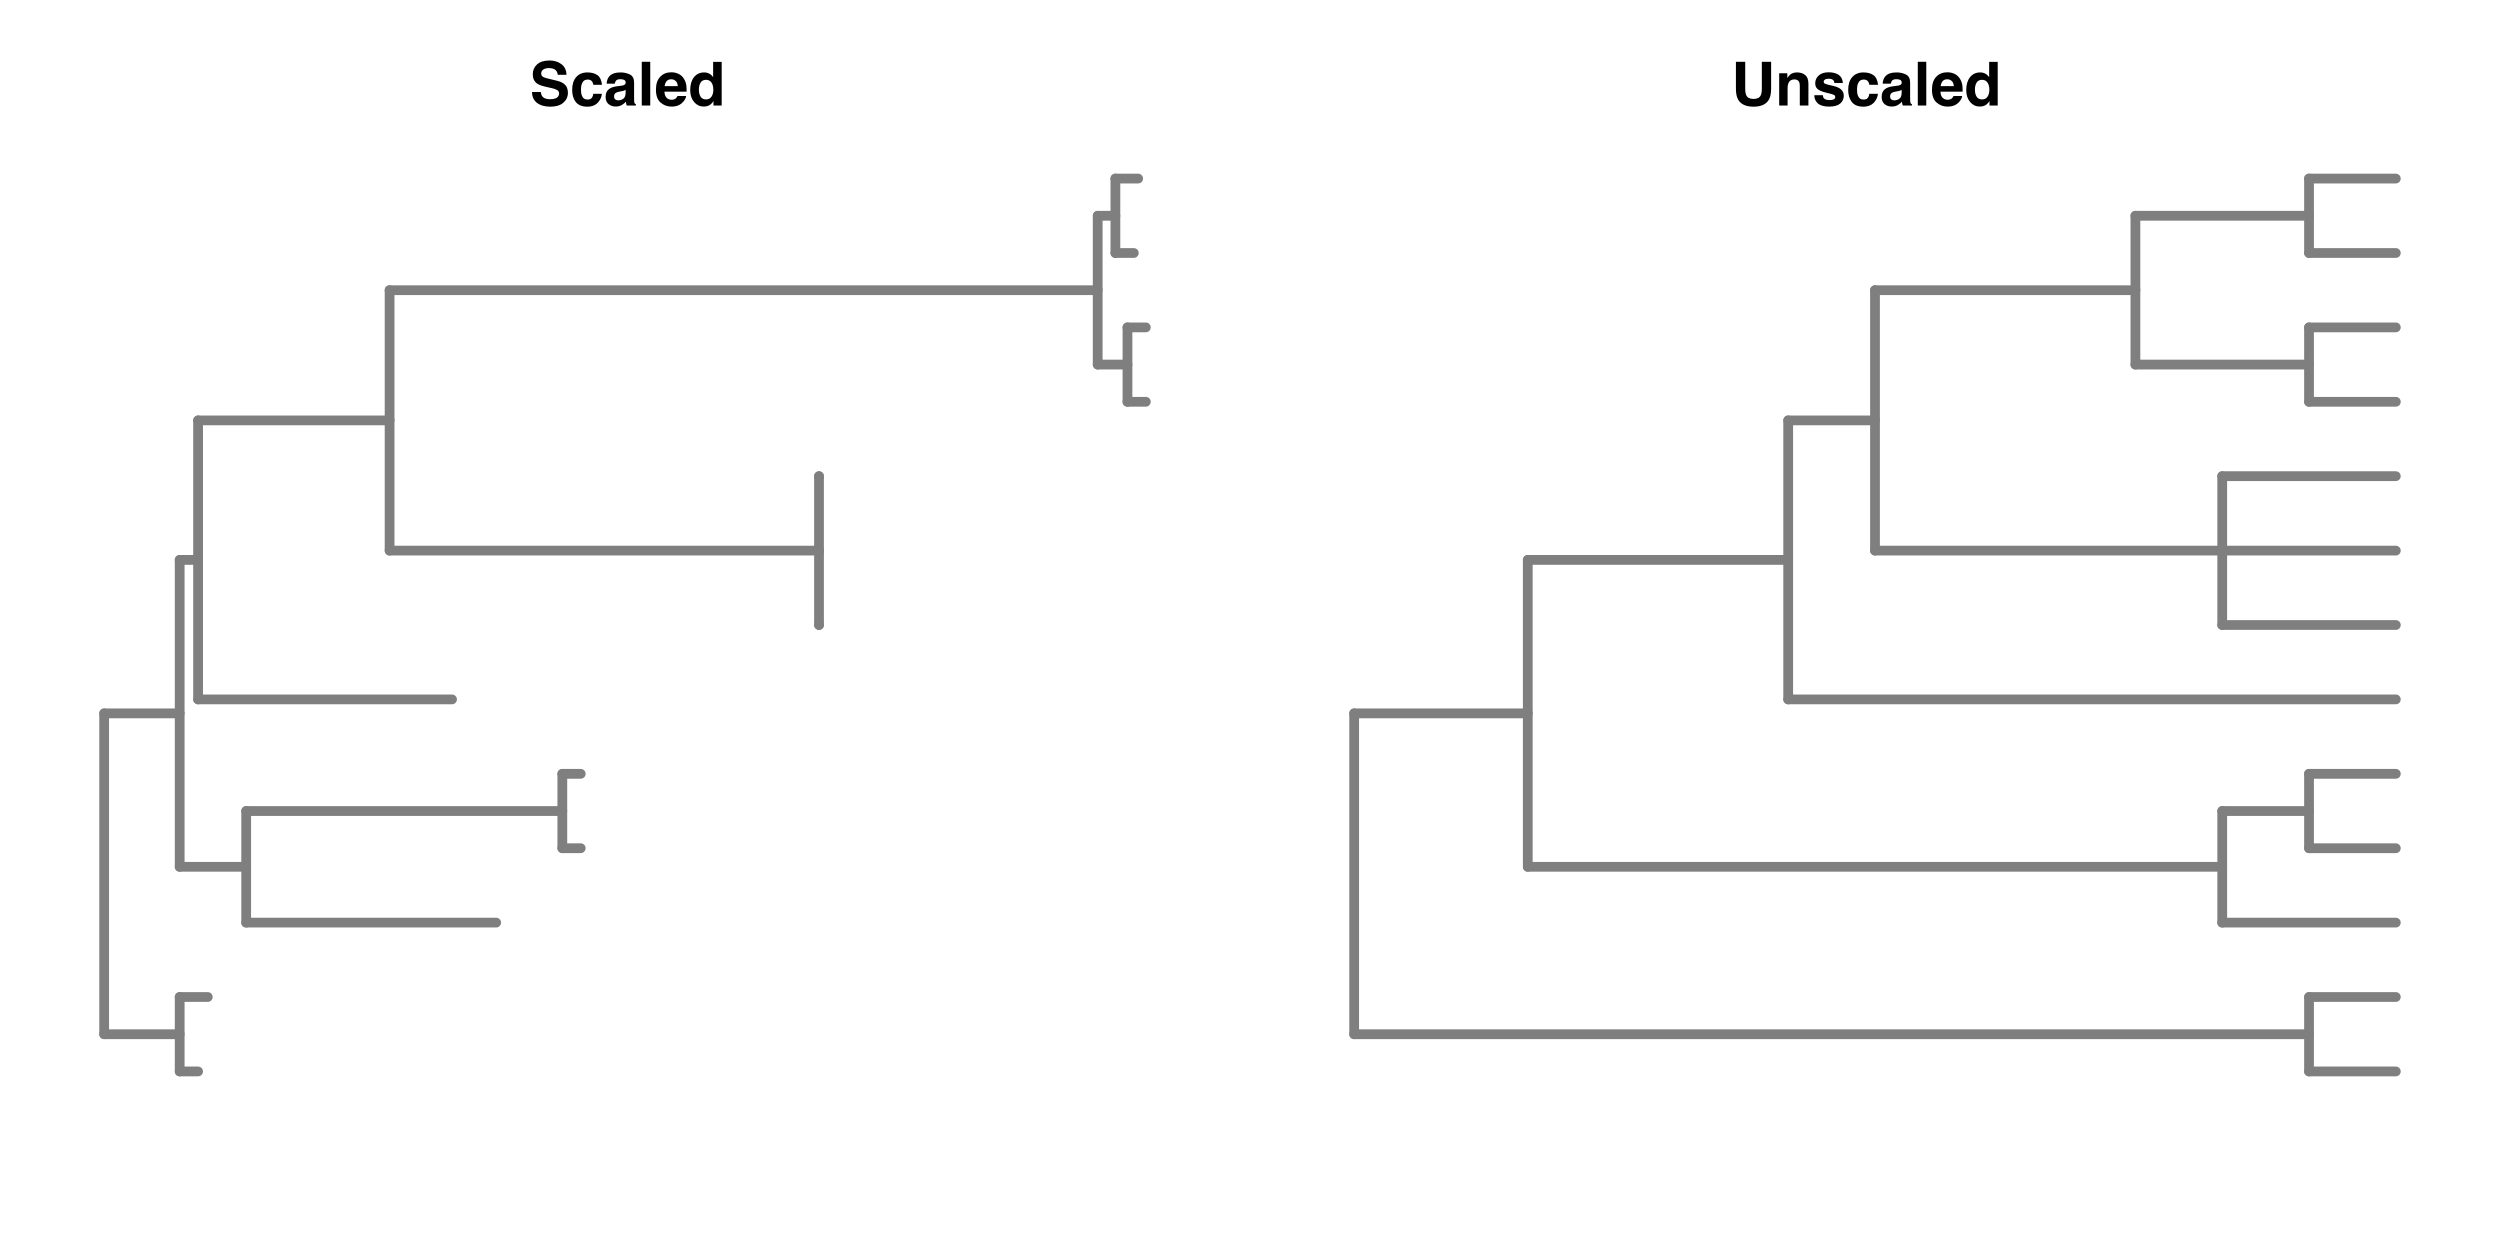 <?xml version="1.0" encoding="UTF-8"?>
<svg xmlns="http://www.w3.org/2000/svg" xmlns:xlink="http://www.w3.org/1999/xlink" width="576pt" height="288pt" viewBox="0 0 576 288" version="1.1">
<defs>
<g>
<symbol overflow="visible" id="glyph0-0">
<path style="stroke:none;" d="M 1.047 0 L 1.047 -10.078 L 9.172 -10.078 L 9.172 0 Z M 7.906 -1.266 L 7.906 -8.812 L 2.312 -8.812 L 2.312 -1.266 Z M 7.906 -1.266 "/>
</symbol>
<symbol overflow="visible" id="glyph0-1">
<path style="stroke:none;" d="M 2.594 -3.109 C 2.656 -2.648 2.781 -2.305 2.969 -2.078 C 3.312 -1.66 3.895 -1.453 4.719 -1.453 C 5.219 -1.453 5.625 -1.508 5.938 -1.625 C 6.52 -1.832 6.812 -2.223 6.812 -2.797 C 6.812 -3.117 6.664 -3.375 6.375 -3.562 C 6.082 -3.738 5.625 -3.895 5 -4.031 L 3.938 -4.266 C 2.883 -4.504 2.16 -4.766 1.766 -5.047 C 1.086 -5.516 0.75 -6.238 0.75 -7.219 C 0.75 -8.125 1.078 -8.875 1.734 -9.469 C 2.391 -10.07 3.352 -10.375 4.625 -10.375 C 5.688 -10.375 6.594 -10.094 7.344 -9.531 C 8.094 -8.969 8.484 -8.148 8.516 -7.078 L 6.5 -7.078 C 6.457 -7.68 6.191 -8.113 5.703 -8.375 C 5.367 -8.539 4.961 -8.625 4.484 -8.625 C 3.941 -8.625 3.504 -8.516 3.172 -8.297 C 2.848 -8.078 2.688 -7.77 2.688 -7.375 C 2.688 -7.02 2.848 -6.75 3.172 -6.562 C 3.379 -6.445 3.816 -6.312 4.484 -6.156 L 6.219 -5.734 C 6.977 -5.555 7.551 -5.312 7.938 -5 C 8.539 -4.531 8.844 -3.848 8.844 -2.953 C 8.844 -2.023 8.488 -1.254 7.781 -0.641 C 7.082 -0.035 6.094 0.266 4.812 0.266 C 3.5 0.266 2.461 -0.031 1.703 -0.625 C 0.953 -1.227 0.578 -2.055 0.578 -3.109 Z M 4.641 -10.391 Z M 4.641 -10.391 "/>
</symbol>
<symbol overflow="visible" id="glyph0-2">
<path style="stroke:none;" d="M 5.359 -4.781 C 5.328 -5.062 5.234 -5.312 5.078 -5.531 C 4.859 -5.832 4.52 -5.984 4.062 -5.984 C 3.406 -5.984 2.957 -5.656 2.719 -5 C 2.582 -4.656 2.516 -4.195 2.516 -3.625 C 2.516 -3.07 2.582 -2.629 2.719 -2.297 C 2.945 -1.68 3.383 -1.375 4.031 -1.375 C 4.477 -1.375 4.797 -1.492 4.984 -1.734 C 5.18 -1.984 5.301 -2.305 5.344 -2.703 L 7.328 -2.703 C 7.285 -2.109 7.07 -1.547 6.688 -1.016 C 6.082 -0.16 5.18 0.266 3.984 0.266 C 2.785 0.266 1.898 -0.086 1.328 -0.797 C 0.766 -1.516 0.484 -2.441 0.484 -3.578 C 0.484 -4.859 0.797 -5.852 1.422 -6.562 C 2.047 -7.27 2.906 -7.625 4 -7.625 C 4.938 -7.625 5.703 -7.414 6.297 -7 C 6.891 -6.582 7.242 -5.844 7.359 -4.781 Z M 4.047 -7.656 Z M 4.047 -7.656 "/>
</symbol>
<symbol overflow="visible" id="glyph0-3">
<path style="stroke:none;" d="M 5.016 -3.625 C 4.891 -3.539 4.766 -3.473 4.641 -3.422 C 4.516 -3.379 4.344 -3.336 4.125 -3.297 L 3.688 -3.219 C 3.281 -3.145 2.988 -3.055 2.812 -2.953 C 2.508 -2.773 2.359 -2.5 2.359 -2.125 C 2.359 -1.789 2.445 -1.551 2.625 -1.406 C 2.812 -1.258 3.039 -1.188 3.312 -1.188 C 3.727 -1.188 4.113 -1.305 4.469 -1.547 C 4.82 -1.797 5.004 -2.25 5.016 -2.906 Z M 3.828 -4.531 C 4.191 -4.57 4.453 -4.629 4.609 -4.703 C 4.891 -4.816 5.031 -5 5.031 -5.25 C 5.031 -5.562 4.922 -5.773 4.703 -5.891 C 4.492 -6.004 4.188 -6.062 3.781 -6.062 C 3.312 -6.062 2.984 -5.945 2.797 -5.719 C 2.66 -5.551 2.566 -5.32 2.516 -5.031 L 0.641 -5.031 C 0.68 -5.688 0.863 -6.223 1.188 -6.641 C 1.707 -7.297 2.594 -7.625 3.844 -7.625 C 4.656 -7.625 5.379 -7.461 6.016 -7.141 C 6.648 -6.816 6.969 -6.207 6.969 -5.312 L 6.969 -1.891 C 6.969 -1.648 6.973 -1.363 6.984 -1.031 C 6.992 -0.781 7.031 -0.609 7.094 -0.516 C 7.156 -0.422 7.254 -0.344 7.391 -0.281 L 7.391 0 L 5.266 0 C 5.203 -0.145 5.16 -0.285 5.141 -0.422 C 5.117 -0.555 5.102 -0.707 5.094 -0.875 C 4.82 -0.582 4.508 -0.332 4.156 -0.125 C 3.738 0.113 3.266 0.234 2.734 0.234 C 2.055 0.234 1.5 0.039 1.062 -0.344 C 0.625 -0.727 0.406 -1.273 0.406 -1.984 C 0.406 -2.898 0.758 -3.562 1.469 -3.969 C 1.852 -4.195 2.422 -4.359 3.172 -4.453 Z M 3.938 -7.656 Z M 3.938 -7.656 "/>
</symbol>
<symbol overflow="visible" id="glyph0-4">
<path style="stroke:none;" d="M 2.906 0 L 0.953 0 L 0.953 -10.078 L 2.906 -10.078 Z M 2.906 0 "/>
</symbol>
<symbol overflow="visible" id="glyph0-5">
<path style="stroke:none;" d="M 3.844 -6.047 C 3.395 -6.047 3.047 -5.906 2.797 -5.625 C 2.547 -5.344 2.391 -4.957 2.328 -4.469 L 5.359 -4.469 C 5.328 -4.988 5.172 -5.379 4.891 -5.641 C 4.609 -5.91 4.258 -6.047 3.844 -6.047 Z M 3.844 -7.656 C 4.469 -7.656 5.023 -7.535 5.516 -7.297 C 6.016 -7.066 6.426 -6.703 6.75 -6.203 C 7.039 -5.754 7.234 -5.238 7.328 -4.656 C 7.367 -4.32 7.391 -3.832 7.391 -3.188 L 2.281 -3.188 C 2.312 -2.438 2.547 -1.91 2.984 -1.609 C 3.254 -1.422 3.578 -1.328 3.953 -1.328 C 4.359 -1.328 4.688 -1.441 4.938 -1.672 C 5.07 -1.797 5.191 -1.969 5.297 -2.188 L 7.281 -2.188 C 7.238 -1.75 7.008 -1.301 6.594 -0.844 C 5.957 -0.113 5.066 0.25 3.922 0.25 C 2.973 0.25 2.133 -0.055 1.406 -0.672 C 0.688 -1.285 0.328 -2.281 0.328 -3.656 C 0.328 -4.938 0.648 -5.922 1.297 -6.609 C 1.953 -7.305 2.801 -7.656 3.844 -7.656 Z M 3.984 -7.656 Z M 3.984 -7.656 "/>
</symbol>
<symbol overflow="visible" id="glyph0-6">
<path style="stroke:none;" d="M 3.656 -7.625 C 4.102 -7.625 4.504 -7.523 4.859 -7.328 C 5.211 -7.129 5.5 -6.859 5.719 -6.516 L 5.719 -10.062 L 7.688 -10.062 L 7.688 0 L 5.797 0 L 5.797 -1.031 C 5.516 -0.594 5.195 -0.27 4.844 -0.062 C 4.488 0.133 4.047 0.234 3.516 0.234 C 2.648 0.234 1.922 -0.113 1.328 -0.812 C 0.734 -1.52 0.438 -2.426 0.438 -3.531 C 0.438 -4.801 0.727 -5.801 1.312 -6.531 C 1.895 -7.258 2.676 -7.625 3.656 -7.625 Z M 4.078 -1.406 C 4.629 -1.406 5.047 -1.609 5.328 -2.016 C 5.617 -2.43 5.766 -2.961 5.766 -3.609 C 5.766 -4.523 5.535 -5.18 5.078 -5.578 C 4.797 -5.805 4.469 -5.922 4.094 -5.922 C 3.52 -5.922 3.098 -5.707 2.828 -5.281 C 2.566 -4.852 2.438 -4.316 2.438 -3.672 C 2.438 -2.984 2.57 -2.43 2.844 -2.016 C 3.113 -1.609 3.523 -1.406 4.078 -1.406 Z M 4.078 -1.406 "/>
</symbol>
<symbol overflow="visible" id="glyph0-7">
<path style="stroke:none;" d="M 1.062 -10.078 L 3.203 -10.078 L 3.203 -3.891 C 3.203 -3.191 3.285 -2.68 3.453 -2.359 C 3.703 -1.797 4.258 -1.516 5.125 -1.516 C 5.977 -1.516 6.531 -1.797 6.781 -2.359 C 6.945 -2.68 7.031 -3.191 7.031 -3.891 L 7.031 -10.078 L 9.172 -10.078 L 9.172 -3.891 C 9.172 -2.816 9.004 -1.977 8.672 -1.375 C 8.047 -0.281 6.863 0.266 5.125 0.266 C 3.375 0.266 2.188 -0.281 1.562 -1.375 C 1.227 -1.977 1.062 -2.816 1.062 -3.891 Z M 5.125 -10.078 Z M 5.125 -10.078 "/>
</symbol>
<symbol overflow="visible" id="glyph0-8">
<path style="stroke:none;" d="M 5.031 -7.625 C 5.801 -7.625 6.43 -7.422 6.922 -7.016 C 7.41 -6.617 7.656 -5.953 7.656 -5.016 L 7.656 0 L 5.672 0 L 5.672 -4.531 C 5.672 -4.926 5.617 -5.227 5.516 -5.438 C 5.316 -5.82 4.953 -6.016 4.422 -6.016 C 3.754 -6.016 3.301 -5.734 3.062 -5.172 C 2.926 -4.867 2.859 -4.488 2.859 -4.031 L 2.859 0 L 0.922 0 L 0.922 -7.438 L 2.797 -7.438 L 2.797 -6.344 C 3.047 -6.727 3.285 -7.004 3.516 -7.172 C 3.91 -7.473 4.414 -7.625 5.031 -7.625 Z M 4.328 -7.656 Z M 4.328 -7.656 "/>
</symbol>
<symbol overflow="visible" id="glyph0-9">
<path style="stroke:none;" d="M 2.422 -2.375 C 2.461 -2.031 2.551 -1.785 2.688 -1.641 C 2.938 -1.379 3.383 -1.25 4.031 -1.25 C 4.414 -1.25 4.719 -1.305 4.938 -1.422 C 5.164 -1.535 5.281 -1.707 5.281 -1.938 C 5.281 -2.156 5.191 -2.32 5.016 -2.438 C 4.828 -2.551 4.148 -2.742 2.984 -3.016 C 2.141 -3.234 1.547 -3.5 1.203 -3.812 C 0.848 -4.113 0.672 -4.555 0.672 -5.141 C 0.672 -5.836 0.941 -6.43 1.484 -6.922 C 2.023 -7.41 2.785 -7.656 3.766 -7.656 C 4.691 -7.656 5.445 -7.469 6.031 -7.094 C 6.625 -6.727 6.961 -6.094 7.047 -5.188 L 5.094 -5.188 C 5.07 -5.438 5.004 -5.633 4.891 -5.781 C 4.672 -6.039 4.305 -6.172 3.797 -6.172 C 3.367 -6.172 3.066 -6.102 2.891 -5.969 C 2.711 -5.844 2.625 -5.691 2.625 -5.516 C 2.625 -5.285 2.719 -5.125 2.906 -5.031 C 3.094 -4.926 3.77 -4.742 4.938 -4.484 C 5.707 -4.305 6.285 -4.031 6.672 -3.656 C 7.055 -3.281 7.25 -2.812 7.25 -2.25 C 7.25 -1.52 6.973 -0.922 6.422 -0.453 C 5.879 0.016 5.035 0.25 3.891 0.25 C 2.711 0.25 1.844 0.004 1.281 -0.484 C 0.727 -0.984 0.453 -1.613 0.453 -2.375 Z M 3.922 -7.656 Z M 3.922 -7.656 "/>
</symbol>
</g>
</defs>
<g id="surface1">
<rect x="0" y="0" width="576" height="288" style="fill:rgb(100%,100%,100%);fill-opacity:1;stroke:none;"/>
<path style="fill:none;stroke-width:2.25;stroke-linecap:round;stroke-linejoin:round;stroke:rgb(49.799%,49.799%,49.799%);stroke-opacity:1;stroke-miterlimit:10;" d="M 0 0.001 L 17.398 0.001 " transform="matrix(1,0,0,-1,24,238.29)"/>
<path style="fill:none;stroke-width:2.25;stroke-linecap:round;stroke-linejoin:round;stroke:rgb(49.799%,49.799%,49.799%);stroke-opacity:1;stroke-miterlimit:10;" d="M -0.001 0.001 L 4.241 0.001 " transform="matrix(1,0,0,-1,41.4,246.86)"/>
<path style="fill:none;stroke-width:2.25;stroke-linecap:round;stroke-linejoin:round;stroke:rgb(49.799%,49.799%,49.799%);stroke-opacity:1;stroke-miterlimit:10;" d="M -0.001 -0.001 L 6.471 -0.001 " transform="matrix(1,0,0,-1,41.4,229.71)"/>
<path style="fill:none;stroke-width:2.25;stroke-linecap:round;stroke-linejoin:round;stroke:rgb(49.799%,49.799%,49.799%);stroke-opacity:1;stroke-miterlimit:10;" d="M 0 0.001 L 17.398 0.001 " transform="matrix(1,0,0,-1,24,164.36)"/>
<path style="fill:none;stroke-width:2.25;stroke-linecap:round;stroke-linejoin:round;stroke:rgb(49.799%,49.799%,49.799%);stroke-opacity:1;stroke-miterlimit:10;" d="M -0.001 -0.001 L 15.319 -0.001 " transform="matrix(1,0,0,-1,41.4,199.71)"/>
<path style="fill:none;stroke-width:2.25;stroke-linecap:round;stroke-linejoin:round;stroke:rgb(49.799%,49.799%,49.799%);stroke-opacity:1;stroke-miterlimit:10;" d="M -0.001 -0 L 57.6 -0 " transform="matrix(1,0,0,-1,56.72,212.57)"/>
<path style="fill:none;stroke-width:2.25;stroke-linecap:round;stroke-linejoin:round;stroke:rgb(49.799%,49.799%,49.799%);stroke-opacity:1;stroke-miterlimit:10;" d="M -0.001 0.001 L 72.838 0.001 " transform="matrix(1,0,0,-1,56.72,186.86)"/>
<path style="fill:none;stroke-width:2.25;stroke-linecap:round;stroke-linejoin:round;stroke:rgb(49.799%,49.799%,49.799%);stroke-opacity:1;stroke-miterlimit:10;" d="M -0.002 0 L 4.241 0 " transform="matrix(1,0,0,-1,129.56,195.43)"/>
<path style="fill:none;stroke-width:2.25;stroke-linecap:round;stroke-linejoin:round;stroke:rgb(49.799%,49.799%,49.799%);stroke-opacity:1;stroke-miterlimit:10;" d="M -0.002 0.001 L 4.241 0.001 " transform="matrix(1,0,0,-1,129.56,178.29)"/>
<path style="fill:none;stroke-width:2.25;stroke-linecap:round;stroke-linejoin:round;stroke:rgb(49.799%,49.799%,49.799%);stroke-opacity:1;stroke-miterlimit:10;" d="M -0.001 0 L 4.241 0 " transform="matrix(1,0,0,-1,41.4,129)"/>
<path style="fill:none;stroke-width:2.25;stroke-linecap:round;stroke-linejoin:round;stroke:rgb(49.799%,49.799%,49.799%);stroke-opacity:1;stroke-miterlimit:10;" d="M 0.001 -0.001 L 58.508 -0.001 " transform="matrix(1,0,0,-1,45.64,161.14)"/>
<path style="fill:none;stroke-width:2.25;stroke-linecap:round;stroke-linejoin:round;stroke:rgb(49.799%,49.799%,49.799%);stroke-opacity:1;stroke-miterlimit:10;" d="M 0.001 0.001 L 44.122 0.001 " transform="matrix(1,0,0,-1,45.64,96.86)"/>
<path style="fill:none;stroke-width:2.25;stroke-linecap:round;stroke-linejoin:round;stroke:rgb(49.799%,49.799%,49.799%);stroke-opacity:1;stroke-miterlimit:10;" d="M 0.002 0.001 L 98.939 0.001 " transform="matrix(1,0,0,-1,89.76,126.86)"/>
<path style="fill:none;stroke-width:2.25;stroke-linecap:round;stroke-linejoin:round;stroke:rgb(49.799%,49.799%,49.799%);stroke-opacity:1;stroke-miterlimit:10;" d="M -0.001 0 L -0.001 0 " transform="matrix(1,0,0,-1,188.7,144)"/>
<path style="fill:none;stroke-width:2.25;stroke-linecap:round;stroke-linejoin:round;stroke:rgb(49.799%,49.799%,49.799%);stroke-opacity:1;stroke-miterlimit:10;" d="M -0.001 0.001 L -0.001 0.001 " transform="matrix(1,0,0,-1,188.7,126.86)"/>
<path style="fill:none;stroke-width:2.25;stroke-linecap:round;stroke-linejoin:round;stroke:rgb(49.799%,49.799%,49.799%);stroke-opacity:1;stroke-miterlimit:10;" d="M -0.001 -0.001 L -0.001 -0.001 " transform="matrix(1,0,0,-1,188.7,109.71)"/>
<path style="fill:none;stroke-width:2.25;stroke-linecap:round;stroke-linejoin:round;stroke:rgb(49.799%,49.799%,49.799%);stroke-opacity:1;stroke-miterlimit:10;" d="M 0.002 0.001 L 163.15 0.001 " transform="matrix(1,0,0,-1,89.76,66.86)"/>
<path style="fill:none;stroke-width:2.25;stroke-linecap:round;stroke-linejoin:round;stroke:rgb(49.799%,49.799%,49.799%);stroke-opacity:1;stroke-miterlimit:10;" d="M -0 0 L 6.859 0 " transform="matrix(1,0,0,-1,252.91,84)"/>
<path style="fill:none;stroke-width:2.25;stroke-linecap:round;stroke-linejoin:round;stroke:rgb(49.799%,49.799%,49.799%);stroke-opacity:1;stroke-miterlimit:10;" d="M -0 -0.001 L 4.23 -0.001 " transform="matrix(1,0,0,-1,259.77,92.57)"/>
<path style="fill:none;stroke-width:2.25;stroke-linecap:round;stroke-linejoin:round;stroke:rgb(49.799%,49.799%,49.799%);stroke-opacity:1;stroke-miterlimit:10;" d="M -0 0.001 L 4.23 0.001 " transform="matrix(1,0,0,-1,259.77,75.43)"/>
<path style="fill:none;stroke-width:2.25;stroke-linecap:round;stroke-linejoin:round;stroke:rgb(49.799%,49.799%,49.799%);stroke-opacity:1;stroke-miterlimit:10;" d="M -0 -0.001 L 4.078 -0.001 " transform="matrix(1,0,0,-1,252.91,49.71)"/>
<path style="fill:none;stroke-width:2.25;stroke-linecap:round;stroke-linejoin:round;stroke:rgb(49.799%,49.799%,49.799%);stroke-opacity:1;stroke-miterlimit:10;" d="M -0.002 0.001 L 4.24 0.001 " transform="matrix(1,0,0,-1,256.99,58.29)"/>
<path style="fill:none;stroke-width:2.25;stroke-linecap:round;stroke-linejoin:round;stroke:rgb(49.799%,49.799%,49.799%);stroke-opacity:1;stroke-miterlimit:10;" d="M -0.002 -0.001 L 5.24 -0.001 " transform="matrix(1,0,0,-1,256.99,41.14)"/>
<path style="fill:none;stroke-width:2.25;stroke-linecap:round;stroke-linejoin:round;stroke:rgb(49.799%,49.799%,49.799%);stroke-opacity:1;stroke-miterlimit:10;" d="M 0 0.001 L 0 73.931 " transform="matrix(1,0,0,-1,24,238.29)"/>
<path style="fill:none;stroke-width:2.25;stroke-linecap:round;stroke-linejoin:round;stroke:rgb(49.799%,49.799%,49.799%);stroke-opacity:1;stroke-miterlimit:10;" d="M -0.001 0.001 L -0.001 17.149 " transform="matrix(1,0,0,-1,41.4,246.86)"/>
<path style="fill:none;stroke-width:2.25;stroke-linecap:round;stroke-linejoin:round;stroke:rgb(49.799%,49.799%,49.799%);stroke-opacity:1;stroke-miterlimit:10;" d="M -0.001 -0.001 L -0.001 70.71 " transform="matrix(1,0,0,-1,41.4,199.71)"/>
<path style="fill:none;stroke-width:2.25;stroke-linecap:round;stroke-linejoin:round;stroke:rgb(49.799%,49.799%,49.799%);stroke-opacity:1;stroke-miterlimit:10;" d="M -0.001 -0 L -0.001 25.711 " transform="matrix(1,0,0,-1,56.72,212.57)"/>
<path style="fill:none;stroke-width:2.25;stroke-linecap:round;stroke-linejoin:round;stroke:rgb(49.799%,49.799%,49.799%);stroke-opacity:1;stroke-miterlimit:10;" d="M -0.002 0 L -0.002 17.141 " transform="matrix(1,0,0,-1,129.56,195.43)"/>
<path style="fill:none;stroke-width:2.25;stroke-linecap:round;stroke-linejoin:round;stroke:rgb(49.799%,49.799%,49.799%);stroke-opacity:1;stroke-miterlimit:10;" d="M 0.001 -0.001 L 0.001 64.28 " transform="matrix(1,0,0,-1,45.64,161.14)"/>
<path style="fill:none;stroke-width:2.25;stroke-linecap:round;stroke-linejoin:round;stroke:rgb(49.799%,49.799%,49.799%);stroke-opacity:1;stroke-miterlimit:10;" d="M 0.002 0.001 L 0.002 60.001 " transform="matrix(1,0,0,-1,89.76,126.86)"/>
<path style="fill:none;stroke-width:2.25;stroke-linecap:round;stroke-linejoin:round;stroke:rgb(49.799%,49.799%,49.799%);stroke-opacity:1;stroke-miterlimit:10;" d="M -0.001 0 L -0.001 34.289 " transform="matrix(1,0,0,-1,188.7,144)"/>
<path style="fill:none;stroke-width:2.25;stroke-linecap:round;stroke-linejoin:round;stroke:rgb(49.799%,49.799%,49.799%);stroke-opacity:1;stroke-miterlimit:10;" d="M -0 0 L -0 34.289 " transform="matrix(1,0,0,-1,252.91,84)"/>
<path style="fill:none;stroke-width:2.25;stroke-linecap:round;stroke-linejoin:round;stroke:rgb(49.799%,49.799%,49.799%);stroke-opacity:1;stroke-miterlimit:10;" d="M -0 -0.001 L -0 17.14 " transform="matrix(1,0,0,-1,259.77,92.57)"/>
<path style="fill:none;stroke-width:2.25;stroke-linecap:round;stroke-linejoin:round;stroke:rgb(49.799%,49.799%,49.799%);stroke-opacity:1;stroke-miterlimit:10;" d="M -0.002 0.001 L -0.002 17.149 " transform="matrix(1,0,0,-1,256.99,58.29)"/>
<g style="fill:rgb(0%,0%,0%);fill-opacity:1;">
  <use xlink:href="#glyph0-1" x="122.004" y="24.312"/>
  <use xlink:href="#glyph0-2" x="131.342" y="24.312"/>
  <use xlink:href="#glyph0-3" x="139.126" y="24.312"/>
  <use xlink:href="#glyph0-4" x="146.91" y="24.312"/>
  <use xlink:href="#glyph0-5" x="150.802" y="24.312"/>
  <use xlink:href="#glyph0-6" x="158.586" y="24.312"/>
</g>
<path style="fill:none;stroke-width:2.25;stroke-linecap:round;stroke-linejoin:round;stroke:rgb(49.799%,49.799%,49.799%);stroke-opacity:1;stroke-miterlimit:10;" d="M 0 0.001 L 220 0.001 " transform="matrix(1,0,0,-1,312,238.29)"/>
<path style="fill:none;stroke-width:2.25;stroke-linecap:round;stroke-linejoin:round;stroke:rgb(49.799%,49.799%,49.799%);stroke-opacity:1;stroke-miterlimit:10;" d="M 0 0.001 L 20 0.001 " transform="matrix(1,0,0,-1,532,246.86)"/>
<path style="fill:none;stroke-width:2.25;stroke-linecap:round;stroke-linejoin:round;stroke:rgb(49.799%,49.799%,49.799%);stroke-opacity:1;stroke-miterlimit:10;" d="M 0 -0.001 L 20 -0.001 " transform="matrix(1,0,0,-1,532,229.71)"/>
<path style="fill:none;stroke-width:2.25;stroke-linecap:round;stroke-linejoin:round;stroke:rgb(49.799%,49.799%,49.799%);stroke-opacity:1;stroke-miterlimit:10;" d="M 0 0.001 L 40 0.001 " transform="matrix(1,0,0,-1,312,164.36)"/>
<path style="fill:none;stroke-width:2.25;stroke-linecap:round;stroke-linejoin:round;stroke:rgb(49.799%,49.799%,49.799%);stroke-opacity:1;stroke-miterlimit:10;" d="M 0 -0.001 L 160 -0.001 " transform="matrix(1,0,0,-1,352,199.71)"/>
<path style="fill:none;stroke-width:2.25;stroke-linecap:round;stroke-linejoin:round;stroke:rgb(49.799%,49.799%,49.799%);stroke-opacity:1;stroke-miterlimit:10;" d="M 0 -0 L 40 -0 " transform="matrix(1,0,0,-1,512,212.57)"/>
<path style="fill:none;stroke-width:2.25;stroke-linecap:round;stroke-linejoin:round;stroke:rgb(49.799%,49.799%,49.799%);stroke-opacity:1;stroke-miterlimit:10;" d="M 0 0.001 L 20 0.001 " transform="matrix(1,0,0,-1,512,186.86)"/>
<path style="fill:none;stroke-width:2.25;stroke-linecap:round;stroke-linejoin:round;stroke:rgb(49.799%,49.799%,49.799%);stroke-opacity:1;stroke-miterlimit:10;" d="M 0 0 L 20 0 " transform="matrix(1,0,0,-1,532,195.43)"/>
<path style="fill:none;stroke-width:2.25;stroke-linecap:round;stroke-linejoin:round;stroke:rgb(49.799%,49.799%,49.799%);stroke-opacity:1;stroke-miterlimit:10;" d="M 0 0.001 L 20 0.001 " transform="matrix(1,0,0,-1,532,178.29)"/>
<path style="fill:none;stroke-width:2.25;stroke-linecap:round;stroke-linejoin:round;stroke:rgb(49.799%,49.799%,49.799%);stroke-opacity:1;stroke-miterlimit:10;" d="M 0 0 L 60 0 " transform="matrix(1,0,0,-1,352,129)"/>
<path style="fill:none;stroke-width:2.25;stroke-linecap:round;stroke-linejoin:round;stroke:rgb(49.799%,49.799%,49.799%);stroke-opacity:1;stroke-miterlimit:10;" d="M 0 -0.001 L 140 -0.001 " transform="matrix(1,0,0,-1,412,161.14)"/>
<path style="fill:none;stroke-width:2.25;stroke-linecap:round;stroke-linejoin:round;stroke:rgb(49.799%,49.799%,49.799%);stroke-opacity:1;stroke-miterlimit:10;" d="M 0 0.001 L 20 0.001 " transform="matrix(1,0,0,-1,412,96.86)"/>
<path style="fill:none;stroke-width:2.25;stroke-linecap:round;stroke-linejoin:round;stroke:rgb(49.799%,49.799%,49.799%);stroke-opacity:1;stroke-miterlimit:10;" d="M 0 0.001 L 80 0.001 " transform="matrix(1,0,0,-1,432,126.86)"/>
<path style="fill:none;stroke-width:2.25;stroke-linecap:round;stroke-linejoin:round;stroke:rgb(49.799%,49.799%,49.799%);stroke-opacity:1;stroke-miterlimit:10;" d="M 0 0 L 40 0 " transform="matrix(1,0,0,-1,512,144)"/>
<path style="fill:none;stroke-width:2.25;stroke-linecap:round;stroke-linejoin:round;stroke:rgb(49.799%,49.799%,49.799%);stroke-opacity:1;stroke-miterlimit:10;" d="M 0 0.001 L 40 0.001 " transform="matrix(1,0,0,-1,512,126.86)"/>
<path style="fill:none;stroke-width:2.25;stroke-linecap:round;stroke-linejoin:round;stroke:rgb(49.799%,49.799%,49.799%);stroke-opacity:1;stroke-miterlimit:10;" d="M 0 -0.001 L 40 -0.001 " transform="matrix(1,0,0,-1,512,109.71)"/>
<path style="fill:none;stroke-width:2.25;stroke-linecap:round;stroke-linejoin:round;stroke:rgb(49.799%,49.799%,49.799%);stroke-opacity:1;stroke-miterlimit:10;" d="M 0 0.001 L 60 0.001 " transform="matrix(1,0,0,-1,432,66.86)"/>
<path style="fill:none;stroke-width:2.25;stroke-linecap:round;stroke-linejoin:round;stroke:rgb(49.799%,49.799%,49.799%);stroke-opacity:1;stroke-miterlimit:10;" d="M 0 0 L 40 0 " transform="matrix(1,0,0,-1,492,84)"/>
<path style="fill:none;stroke-width:2.25;stroke-linecap:round;stroke-linejoin:round;stroke:rgb(49.799%,49.799%,49.799%);stroke-opacity:1;stroke-miterlimit:10;" d="M 0 -0.001 L 20 -0.001 " transform="matrix(1,0,0,-1,532,92.57)"/>
<path style="fill:none;stroke-width:2.25;stroke-linecap:round;stroke-linejoin:round;stroke:rgb(49.799%,49.799%,49.799%);stroke-opacity:1;stroke-miterlimit:10;" d="M 0 0.001 L 20 0.001 " transform="matrix(1,0,0,-1,532,75.43)"/>
<path style="fill:none;stroke-width:2.25;stroke-linecap:round;stroke-linejoin:round;stroke:rgb(49.799%,49.799%,49.799%);stroke-opacity:1;stroke-miterlimit:10;" d="M 0 -0.001 L 40 -0.001 " transform="matrix(1,0,0,-1,492,49.71)"/>
<path style="fill:none;stroke-width:2.25;stroke-linecap:round;stroke-linejoin:round;stroke:rgb(49.799%,49.799%,49.799%);stroke-opacity:1;stroke-miterlimit:10;" d="M 0 0.001 L 20 0.001 " transform="matrix(1,0,0,-1,532,58.29)"/>
<path style="fill:none;stroke-width:2.25;stroke-linecap:round;stroke-linejoin:round;stroke:rgb(49.799%,49.799%,49.799%);stroke-opacity:1;stroke-miterlimit:10;" d="M 0 -0.001 L 20 -0.001 " transform="matrix(1,0,0,-1,532,41.14)"/>
<path style="fill:none;stroke-width:2.25;stroke-linecap:round;stroke-linejoin:round;stroke:rgb(49.799%,49.799%,49.799%);stroke-opacity:1;stroke-miterlimit:10;" d="M 0 0.001 L 0 73.931 " transform="matrix(1,0,0,-1,312,238.29)"/>
<path style="fill:none;stroke-width:2.25;stroke-linecap:round;stroke-linejoin:round;stroke:rgb(49.799%,49.799%,49.799%);stroke-opacity:1;stroke-miterlimit:10;" d="M 0 0.001 L 0 17.149 " transform="matrix(1,0,0,-1,532,246.86)"/>
<path style="fill:none;stroke-width:2.25;stroke-linecap:round;stroke-linejoin:round;stroke:rgb(49.799%,49.799%,49.799%);stroke-opacity:1;stroke-miterlimit:10;" d="M 0 -0.001 L 0 70.71 " transform="matrix(1,0,0,-1,352,199.71)"/>
<path style="fill:none;stroke-width:2.25;stroke-linecap:round;stroke-linejoin:round;stroke:rgb(49.799%,49.799%,49.799%);stroke-opacity:1;stroke-miterlimit:10;" d="M 0 -0 L 0 25.711 " transform="matrix(1,0,0,-1,512,212.57)"/>
<path style="fill:none;stroke-width:2.25;stroke-linecap:round;stroke-linejoin:round;stroke:rgb(49.799%,49.799%,49.799%);stroke-opacity:1;stroke-miterlimit:10;" d="M 0 0 L 0 17.141 " transform="matrix(1,0,0,-1,532,195.43)"/>
<path style="fill:none;stroke-width:2.25;stroke-linecap:round;stroke-linejoin:round;stroke:rgb(49.799%,49.799%,49.799%);stroke-opacity:1;stroke-miterlimit:10;" d="M 0 -0.001 L 0 64.28 " transform="matrix(1,0,0,-1,412,161.14)"/>
<path style="fill:none;stroke-width:2.25;stroke-linecap:round;stroke-linejoin:round;stroke:rgb(49.799%,49.799%,49.799%);stroke-opacity:1;stroke-miterlimit:10;" d="M 0 0.001 L 0 60.001 " transform="matrix(1,0,0,-1,432,126.86)"/>
<path style="fill:none;stroke-width:2.25;stroke-linecap:round;stroke-linejoin:round;stroke:rgb(49.799%,49.799%,49.799%);stroke-opacity:1;stroke-miterlimit:10;" d="M 0 0 L 0 34.289 " transform="matrix(1,0,0,-1,512,144)"/>
<path style="fill:none;stroke-width:2.25;stroke-linecap:round;stroke-linejoin:round;stroke:rgb(49.799%,49.799%,49.799%);stroke-opacity:1;stroke-miterlimit:10;" d="M 0 0 L 0 34.289 " transform="matrix(1,0,0,-1,492,84)"/>
<path style="fill:none;stroke-width:2.25;stroke-linecap:round;stroke-linejoin:round;stroke:rgb(49.799%,49.799%,49.799%);stroke-opacity:1;stroke-miterlimit:10;" d="M 0 -0.001 L 0 17.14 " transform="matrix(1,0,0,-1,532,92.57)"/>
<path style="fill:none;stroke-width:2.25;stroke-linecap:round;stroke-linejoin:round;stroke:rgb(49.799%,49.799%,49.799%);stroke-opacity:1;stroke-miterlimit:10;" d="M 0 0.001 L 0 17.149 " transform="matrix(1,0,0,-1,532,58.29)"/>
<g style="fill:rgb(0%,0%,0%);fill-opacity:1;">
  <use xlink:href="#glyph0-7" x="398.894" y="24.312"/>
  <use xlink:href="#glyph0-8" x="409.002" y="24.312"/>
  <use xlink:href="#glyph0-9" x="417.556" y="24.312"/>
  <use xlink:href="#glyph0-2" x="425.34" y="24.312"/>
  <use xlink:href="#glyph0-3" x="433.124" y="24.312"/>
  <use xlink:href="#glyph0-4" x="440.908" y="24.312"/>
  <use xlink:href="#glyph0-5" x="444.8" y="24.312"/>
  <use xlink:href="#glyph0-6" x="452.584" y="24.312"/>
</g>
</g>
</svg>
